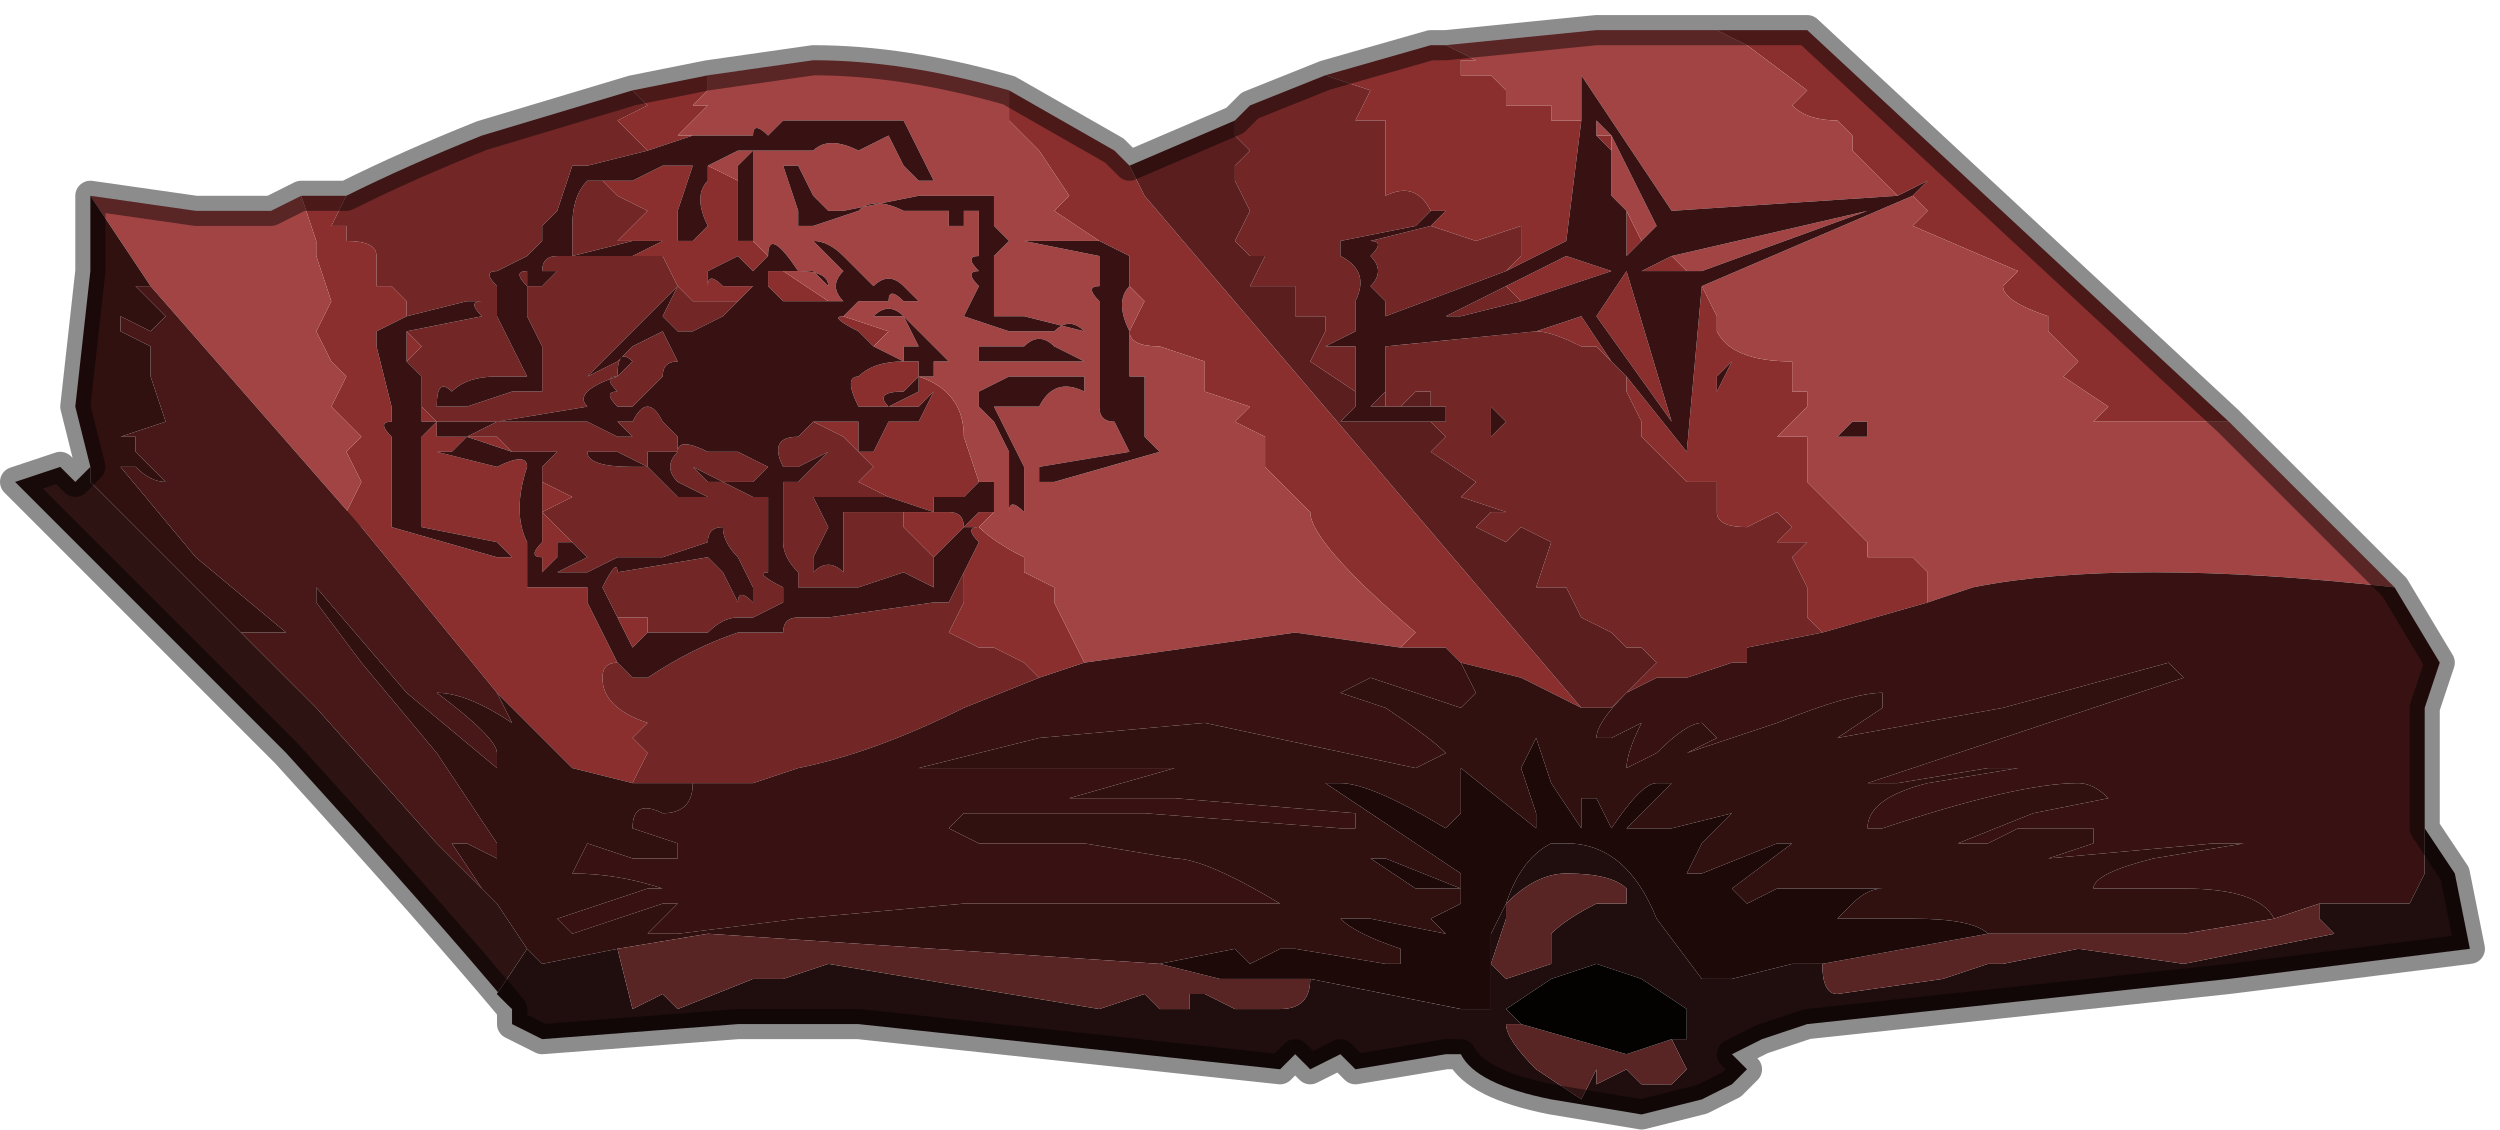 <?xml version="1.0" encoding="UTF-8" standalone="no"?>
<svg xmlns:xlink="http://www.w3.org/1999/xlink" height="3.75px" width="8.3px" xmlns="http://www.w3.org/2000/svg">
  <g transform="matrix(1.0, 0.0, 0.0, 1.0, 3.65, 2.2)">
    <path d="M0.75 -1.95 L1.1 -2.05 1.15 -2.05 1.25 -2.0 1.2 -2.0 1.2 -1.95 1.3 -1.95 1.35 -1.9 1.35 -1.85 1.45 -1.85 1.5 -1.85 1.5 -1.8 1.6 -1.8 1.55 -1.4 1.35 -1.3 1.4 -1.35 1.4 -1.45 1.25 -1.4 1.1 -1.45 1.1 -1.45 1.15 -1.5 1.1 -1.5 1.1 -1.5 Q1.05 -1.6 0.95 -1.55 L0.95 -1.65 0.95 -1.8 0.85 -1.8 0.9 -1.9 0.75 -1.95 M2.05 -2.1 L2.35 -2.1 3.75 -0.8 3.55 -0.8 3.45 -0.8 3.45 -0.8 3.3 -0.8 3.35 -0.85 3.2 -0.95 3.25 -1.0 3.15 -1.1 3.15 -1.15 Q3.0 -1.2 3.0 -1.25 L3.05 -1.3 2.7 -1.45 2.75 -1.5 2.7 -1.55 2.75 -1.6 2.65 -1.55 2.6 -1.6 2.5 -1.7 2.5 -1.75 2.45 -1.8 2.45 -1.8 Q2.35 -1.8 2.3 -1.85 L2.35 -1.9 2.15 -2.05 2.05 -2.1 M-2.65 -1.55 L-2.6 -1.55 -2.5 -1.55 -2.5 -1.55 -2.55 -1.45 -2.5 -1.45 -2.5 -1.4 Q-2.4 -1.4 -2.4 -1.35 L-2.4 -1.25 -2.35 -1.25 -2.3 -1.2 -2.3 -1.15 -2.4 -1.1 -2.4 -1.05 -2.35 -0.85 -2.35 -0.8 -2.35 -0.8 Q-2.4 -0.8 -2.35 -0.75 L-2.35 -0.7 -2.35 -0.45 -2.0 -0.35 -1.95 -0.35 -2.0 -0.4 -2.25 -0.45 -2.25 -0.65 -2.25 -0.75 Q-2.3 -0.8 -2.25 -0.75 L-2.2 -0.8 -2.2 -0.75 -2.15 -0.75 -2.1 -0.75 -2.15 -0.7 -2.2 -0.7 -2.0 -0.65 Q-1.9 -0.7 -1.9 -0.65 -1.95 -0.5 -1.9 -0.4 L-1.9 -0.4 -1.9 -0.35 -1.9 -0.25 -1.85 -0.25 -1.75 -0.25 -1.7 -0.25 -1.65 -0.25 -1.7 -0.25 -1.7 -0.2 -1.6 0.0 Q-1.65 0.0 -1.65 0.05 -1.65 0.15 -1.5 0.2 L-1.55 0.25 -1.5 0.3 -1.55 0.4 -1.75 0.35 -2.0 0.1 -2.45 -0.45 -2.5 -0.5 -2.45 -0.6 -2.5 -0.7 -2.45 -0.75 -2.55 -0.85 -2.5 -0.95 -2.55 -1.0 -2.6 -1.1 -2.55 -1.2 -2.6 -1.35 -2.6 -1.4 -2.65 -1.55 M-1.55 -1.9 L-1.3 -1.95 -1.3 -1.9 -1.35 -1.85 -1.3 -1.85 -1.4 -1.75 -1.35 -1.75 -1.5 -1.7 -1.6 -1.8 -1.5 -1.85 -1.55 -1.9 M-0.3 -1.9 L0.05 -1.7 0.05 -1.7 0.1 -1.65 0.1 -1.65 0.15 -1.55 1.6 0.15 Q1.5 0.1 1.4 0.05 L1.2 0.0 1.15 -0.05 1.0 -0.05 1.05 -0.1 Q0.7 -0.4 0.7 -0.5 L0.55 -0.65 0.55 -0.75 0.45 -0.8 0.5 -0.85 0.35 -0.9 0.35 -1.0 0.2 -1.05 Q0.1 -1.05 0.1 -1.1 L0.15 -1.2 0.1 -1.25 0.1 -1.35 0.0 -1.4 -0.15 -1.5 -0.1 -1.55 -0.2 -1.7 -0.3 -1.8 -0.3 -1.9 M1.7 -1.75 L1.7 -1.75 1.7 -1.7 1.65 -1.75 1.7 -1.75 M1.8 -1.4 L1.75 -1.35 1.75 -1.5 1.8 -1.4 M1.7 -1.55 L1.7 -1.65 1.7 -1.55 M1.35 -1.25 L1.55 -1.35 1.7 -1.3 1.4 -1.2 1.35 -1.25 M1.95 -1.3 L1.8 -1.3 1.9 -1.35 1.95 -1.3 M1.45 -1.1 L1.6 -1.15 1.7 -1.0 1.65 -1.05 1.6 -1.05 Q1.5 -1.1 1.45 -1.1 M1.75 -0.95 L1.95 -0.7 2.0 -1.25 2.05 -1.15 2.05 -1.1 Q2.1 -1.0 2.3 -1.0 L2.3 -0.95 Q2.3 -0.9 2.3 -0.9 L2.35 -0.9 2.35 -0.85 2.25 -0.75 2.35 -0.75 2.35 -0.6 Q2.35 -0.6 2.4 -0.55 L2.45 -0.5 2.55 -0.4 2.55 -0.35 2.6 -0.35 2.7 -0.35 2.75 -0.3 2.75 -0.2 2.4 -0.1 2.35 -0.15 2.35 -0.25 2.3 -0.35 2.35 -0.4 2.25 -0.4 2.3 -0.45 2.25 -0.5 2.15 -0.45 Q2.05 -0.45 2.05 -0.5 L2.05 -0.6 1.95 -0.6 1.9 -0.65 1.8 -0.75 1.8 -0.8 1.75 -0.9 1.75 -0.95 M1.9 -0.8 L1.65 -1.15 1.75 -1.3 1.9 -0.8 M2.05 -0.95 L2.05 -0.9 2.1 -1.0 2.05 -0.95 M-1.65 -0.25 L-1.65 -0.25 M-1.95 -0.7 L-2.1 -0.75 -2.0 -0.75 -1.95 -0.7 M-2.2 -0.75 L-2.2 -0.75 M-2.3 -1.0 L-2.3 -1.1 -2.3 -1.1 -2.25 -1.05 -2.3 -1.0 M-2.25 -0.95 L-2.25 -0.95 -2.25 -0.9 -2.25 -0.95 M-2.25 -0.85 L-2.2 -0.8 -2.25 -0.8 -2.25 -0.75 -2.25 -0.85 M-1.4 -1.25 L-1.45 -1.35 -1.55 -1.35 -1.45 -1.4 -1.4 -1.4 -1.35 -1.4 -1.3 -1.45 Q-1.35 -1.55 -1.3 -1.6 L-1.3 -1.65 -1.35 -1.65 -1.4 -1.5 -1.4 -1.4 -1.55 -1.4 -1.55 -1.4 -1.6 -1.4 -1.5 -1.5 -1.6 -1.55 -1.65 -1.6 -1.6 -1.6 -1.55 -1.6 -1.55 -1.6 -1.45 -1.65 -1.35 -1.65 -1.3 -1.65 -1.3 -1.65 -1.2 -1.6 -1.2 -1.4 -1.15 -1.4 -1.15 -1.4 -1.15 -1.3 -1.2 -1.35 -1.3 -1.3 -1.3 -1.25 -1.35 -1.2 -1.3 -1.25 Q-1.3 -1.3 -1.25 -1.25 L-1.2 -1.25 -1.15 -1.25 -1.15 -1.25 -1.2 -1.2 -1.25 -1.2 -1.35 -1.2 -1.4 -1.25 -1.35 -1.3 -1.4 -1.25 M-1.5 -0.1 L-1.55 -0.05 -1.6 -0.15 -1.5 -0.15 -1.5 -0.1 M-0.9 -1.2 L-0.9 -1.2 -1.05 -1.2 -1.1 -1.25 -1.1 -1.3 -1.05 -1.3 -0.9 -1.2 M-1.1 -1.35 L-1.15 -1.3 -1.15 -1.4 -1.1 -1.35 M-0.95 -0.8 L-0.85 -0.8 -0.8 -0.8 -0.8 -0.7 -0.75 -0.7 -0.7 -0.8 Q-0.6 -0.8 -0.6 -0.8 L-0.55 -0.9 -0.6 -0.85 -0.7 -0.85 -0.8 -0.85 -0.8 -0.85 Q-0.85 -0.95 -0.8 -0.95 -0.75 -1.0 -0.65 -1.0 L-0.6 -1.0 -0.6 -0.95 -0.65 -0.9 Q-0.75 -0.9 -0.7 -0.85 L-0.6 -0.9 -0.6 -0.95 Q-0.45 -0.9 -0.45 -0.75 L-0.4 -0.6 -0.4 -0.6 -0.45 -0.55 -0.35 -0.55 -0.35 -0.55 -0.45 -0.55 -0.55 -0.55 -0.55 -0.5 -0.7 -0.55 -0.8 -0.6 -0.75 -0.65 -0.8 -0.7 -0.85 -0.75 -0.95 -0.8 M-0.75 -1.05 L-0.8 -1.1 Q-0.9 -1.15 -0.85 -1.15 L-0.85 -1.15 -0.7 -1.1 -0.75 -1.05 M-1.85 -0.6 L-1.75 -0.55 -1.75 -0.55 -1.85 -0.5 -1.75 -0.4 -1.75 -0.4 -1.8 -0.4 -1.8 -0.35 -1.85 -0.3 -1.85 -0.35 -1.85 -0.35 Q-1.9 -0.35 -1.85 -0.4 L-1.85 -0.45 -1.85 -0.5 -1.85 -0.6 M-1.8 -0.35 L-1.8 -0.35 M-1.75 -0.3 L-1.75 -0.3 -1.75 -0.3 M-0.45 -0.3 L-0.4 -0.4 Q-0.45 -0.45 -0.4 -0.45 L-0.45 -0.45 -0.55 -0.35 -0.55 -0.35 -0.65 -0.45 -0.65 -0.5 -0.5 -0.5 Q-0.45 -0.5 -0.45 -0.45 L-0.45 -0.45 -0.4 -0.5 -0.35 -0.5 -0.4 -0.45 -0.4 -0.45 Q-0.35 -0.4 -0.25 -0.35 L-0.25 -0.3 -0.15 -0.25 -0.15 -0.2 -0.05 0.0 -0.2 0.05 -0.2 0.05 -0.25 0.0 -0.35 -0.05 -0.4 -0.05 -0.5 -0.1 -0.45 -0.2 Q-0.45 -0.2 -0.45 -0.25 L-0.45 -0.3 M-0.35 -0.5 L-0.35 -0.55 -0.35 -0.5" fill="#8a2e2e" fill-rule="evenodd" stroke="none"/>
    <path d="M1.6 -1.8 L1.5 -1.8 1.5 -1.85 1.45 -1.85 1.35 -1.85 1.35 -1.9 1.3 -1.95 1.2 -1.95 1.2 -2.0 1.25 -2.0 1.15 -2.05 1.65 -2.1 2.05 -2.1 2.15 -2.05 2.35 -1.9 2.3 -1.85 Q2.35 -1.8 2.45 -1.8 L2.45 -1.8 2.5 -1.75 2.5 -1.7 2.6 -1.6 2.65 -1.55 1.9 -1.5 1.6 -1.95 1.6 -1.8 M3.75 -0.8 L4.3 -0.25 Q3.4 -0.35 2.9 -0.25 L2.75 -0.2 2.75 -0.3 2.7 -0.35 2.6 -0.35 2.55 -0.35 2.55 -0.4 2.45 -0.5 2.4 -0.55 Q2.35 -0.6 2.35 -0.6 L2.35 -0.75 2.25 -0.75 2.35 -0.85 2.35 -0.9 2.3 -0.9 Q2.3 -0.9 2.3 -0.95 L2.3 -1.0 Q2.1 -1.0 2.05 -1.1 L2.05 -1.15 2.0 -1.25 2.0 -1.25 2.7 -1.55 2.75 -1.5 2.7 -1.45 3.05 -1.3 3.0 -1.25 Q3.0 -1.2 3.15 -1.15 L3.15 -1.1 3.25 -1.0 3.2 -0.95 3.35 -0.85 3.3 -0.8 3.45 -0.8 3.45 -0.8 3.55 -0.8 3.75 -0.8 M-3.35 -1.55 L-3.0 -1.5 -2.95 -1.5 -2.75 -1.5 -2.65 -1.55 -2.6 -1.4 -2.6 -1.35 -2.55 -1.2 -2.6 -1.1 -2.55 -1.0 -2.5 -0.95 -2.55 -0.85 -2.45 -0.75 -2.5 -0.7 -2.45 -0.6 -2.5 -0.5 -2.45 -0.45 -3.15 -1.25 -3.35 -1.55 M-1.3 -1.95 L-0.95 -2.0 Q-0.65 -2.0 -0.3 -1.9 L-0.3 -1.8 -0.2 -1.7 -0.1 -1.55 -0.15 -1.5 0.0 -1.4 -0.15 -1.4 -0.25 -1.4 -0.3 -1.45 -0.25 -1.4 -0.25 -1.4 0.0 -1.35 0.0 -1.25 Q-0.05 -1.25 0.0 -1.2 L0.0 -1.1 0.0 -1.0 0.0 -0.9 0.0 -0.85 Q0.0 -0.8 0.05 -0.8 L0.1 -0.7 -0.2 -0.65 -0.2 -0.6 -0.15 -0.6 0.2 -0.7 0.15 -0.75 0.15 -0.95 0.1 -0.95 0.1 -1.0 0.1 -1.05 0.1 -1.1 Q0.05 -1.2 0.1 -1.25 L0.15 -1.2 0.1 -1.1 Q0.1 -1.05 0.2 -1.05 L0.35 -1.0 0.35 -0.9 0.5 -0.85 0.45 -0.8 0.55 -0.75 0.55 -0.65 0.7 -0.5 Q0.7 -0.4 1.05 -0.1 L1.0 -0.05 0.65 -0.1 -0.05 0.0 -0.15 -0.2 -0.15 -0.25 -0.25 -0.3 -0.25 -0.35 Q-0.35 -0.4 -0.4 -0.45 L-0.4 -0.45 -0.35 -0.5 -0.3 -0.5 Q-0.3 -0.55 -0.25 -0.5 L-0.25 -0.6 -0.25 -0.65 -0.25 -0.65 -0.35 -0.85 -0.2 -0.85 Q-0.15 -0.95 -0.05 -0.9 L-0.05 -0.95 -0.1 -0.95 -0.3 -0.95 -0.4 -0.9 -0.4 -0.85 -0.35 -0.8 -0.3 -0.7 -0.3 -0.6 -0.3 -0.55 -0.3 -0.5 -0.35 -0.5 -0.35 -0.55 -0.35 -0.55 Q-0.4 -0.6 -0.35 -0.55 L-0.35 -0.6 -0.4 -0.6 -0.45 -0.75 Q-0.45 -0.9 -0.6 -0.95 L-0.55 -0.95 -0.55 -1.0 -0.35 -1.0 -0.25 -1.0 -0.15 -1.0 -0.05 -1.0 0.0 -1.0 0.0 -1.0 -0.05 -1.0 -0.15 -1.05 Q-0.2 -1.1 -0.25 -1.05 L-0.4 -1.05 -0.4 -1.0 -0.45 -1.0 -0.5 -1.0 -0.5 -1.0 Q-0.55 -1.05 -0.55 -1.05 L-0.65 -1.15 Q-0.7 -1.2 -0.75 -1.15 L-0.65 -1.15 -0.6 -1.05 -0.65 -1.05 -0.65 -1.0 -0.75 -1.05 -0.7 -1.1 -0.85 -1.15 -0.85 -1.15 -0.8 -1.2 -0.7 -1.2 Q-0.7 -1.25 -0.65 -1.2 L-0.6 -1.2 -0.65 -1.25 Q-0.7 -1.3 -0.75 -1.25 L-0.85 -1.35 Q-0.9 -1.4 -0.95 -1.4 L-0.9 -1.35 -0.85 -1.3 Q-0.9 -1.25 -0.85 -1.2 L-0.9 -1.2 -1.05 -1.3 -0.95 -1.3 Q-0.95 -1.3 -0.9 -1.25 -0.9 -1.3 -1.0 -1.3 -1.1 -1.45 -1.1 -1.35 L-1.1 -1.35 -1.15 -1.4 -1.15 -1.6 -1.15 -1.7 -1.1 -1.7 -1.0 -1.7 -0.95 -1.7 Q-0.9 -1.75 -0.8 -1.7 L-0.7 -1.75 -0.65 -1.65 -0.6 -1.6 -0.5 -1.6 -0.55 -1.6 -0.6 -1.7 -0.65 -1.8 -0.7 -1.8 -1.05 -1.8 -1.1 -1.75 Q-1.15 -1.8 -1.15 -1.75 L-1.2 -1.75 -1.2 -1.75 -1.25 -1.75 -1.3 -1.75 -1.35 -1.75 -1.4 -1.75 -1.3 -1.85 -1.35 -1.85 -1.3 -1.9 -1.3 -1.95 M1.7 -1.75 L1.65 -1.75 1.65 -1.8 1.7 -1.75 1.85 -1.45 1.8 -1.4 1.75 -1.5 1.7 -1.55 1.7 -1.65 1.7 -1.7 1.7 -1.75 M1.9 -1.35 L2.55 -1.5 2.0 -1.3 1.95 -1.3 1.9 -1.35 M2.55 -0.75 L2.55 -0.8 2.5 -0.8 2.5 -0.8 2.45 -0.75 2.5 -0.75 2.55 -0.75 2.55 -0.75 M-0.6 -1.55 L-0.85 -1.5 -0.9 -1.5 -0.95 -1.55 -1.0 -1.65 -1.1 -1.65 -1.05 -1.65 -1.0 -1.5 -1.0 -1.45 -0.95 -1.45 -0.8 -1.5 Q-0.75 -1.55 -0.65 -1.5 L-0.55 -1.5 -0.5 -1.5 -0.5 -1.45 -0.5 -1.45 -0.45 -1.45 -0.45 -1.5 -0.5 -1.5 -0.45 -1.5 -0.45 -1.5 -0.4 -1.5 -0.4 -1.45 -0.4 -1.35 Q-0.45 -1.35 -0.4 -1.3 -0.45 -1.3 -0.4 -1.25 L-0.45 -1.15 -0.45 -1.15 -0.3 -1.1 -0.15 -1.1 Q-0.1 -1.15 -0.05 -1.1 L-0.05 -1.1 -0.25 -1.15 -0.35 -1.15 -0.35 -1.35 -0.3 -1.4 -0.35 -1.45 -0.35 -1.5 -0.35 -1.55 -0.4 -1.55 -0.5 -1.55 -0.6 -1.55 -0.6 -1.55 M-1.3 -1.65 L-1.2 -1.7 -1.2 -1.65 -1.2 -1.65 -1.2 -1.6 -1.3 -1.65 M-1.2 -1.7 L-1.15 -1.7 -1.2 -1.65 -1.2 -1.7 M-0.65 -1.0 L-0.65 -1.0 -0.6 -1.0 -0.65 -1.0" fill="#a34444" fill-rule="evenodd" stroke="none"/>
    <path d="M0.75 -1.95 L0.9 -1.9 0.85 -1.8 0.95 -1.8 0.95 -1.65 0.95 -1.55 Q1.05 -1.6 1.1 -1.5 L1.05 -1.45 0.8 -1.4 0.8 -1.35 Q0.9 -1.3 0.85 -1.2 L0.85 -1.1 0.85 -1.1 0.85 -1.1 0.75 -1.05 0.85 -1.05 0.85 -0.9 0.7 -1.0 0.75 -1.1 0.75 -1.15 0.65 -1.15 0.65 -1.25 0.6 -1.25 0.55 -1.25 0.5 -1.25 0.55 -1.35 0.5 -1.35 0.45 -1.4 0.5 -1.5 0.45 -1.6 0.45 -1.65 0.5 -1.7 0.45 -1.75 0.45 -1.8 0.5 -1.85 0.75 -1.95 0.75 -1.95 M1.1 -1.45 L1.25 -1.4 1.4 -1.45 1.4 -1.35 1.35 -1.3 0.95 -1.15 0.95 -1.2 0.9 -1.25 Q0.95 -1.3 0.9 -1.35 0.95 -1.4 0.9 -1.4 L1.1 -1.45 M-2.5 -1.55 Q-2.3 -1.65 -2.05 -1.75 L-1.55 -1.9 -1.5 -1.85 -1.6 -1.8 -1.5 -1.7 -1.7 -1.65 -1.75 -1.65 -1.8 -1.5 Q-1.8 -1.5 -1.85 -1.45 L-1.85 -1.4 -1.75 -1.4 -1.75 -1.45 Q-1.75 -1.55 -1.7 -1.6 L-1.6 -1.6 -1.65 -1.6 -1.6 -1.55 -1.5 -1.5 -1.6 -1.4 -1.55 -1.4 -1.75 -1.35 -1.75 -1.4 -1.85 -1.4 -1.9 -1.35 -2.0 -1.3 -2.0 -1.3 Q-2.05 -1.3 -2.0 -1.25 L-2.0 -1.25 -2.0 -1.15 -1.9 -0.95 -2.0 -0.95 Q-2.1 -0.95 -2.15 -0.9 -2.2 -0.95 -2.2 -0.85 L-2.2 -0.85 -2.15 -0.85 -2.1 -0.85 -1.95 -0.9 -1.85 -0.9 -1.85 -1.05 -1.9 -1.15 -1.9 -1.25 Q-1.95 -1.25 -1.95 -1.25 L-1.9 -1.25 -1.9 -1.3 -1.9 -1.3 Q-1.95 -1.3 -1.9 -1.25 L-1.9 -1.25 -1.85 -1.25 -1.8 -1.3 -1.85 -1.3 Q-1.85 -1.35 -1.8 -1.35 L-1.7 -1.35 -1.55 -1.35 -1.55 -1.35 -1.45 -1.35 -1.4 -1.25 -1.45 -1.2 -1.55 -1.1 -1.6 -1.05 -1.7 -0.95 -1.6 -1.0 -1.55 -1.05 -1.45 -1.1 -1.4 -1.0 Q-1.45 -1.0 -1.45 -0.95 L-1.55 -0.85 -1.6 -0.85 Q-1.65 -0.9 -1.6 -0.9 -1.65 -0.95 -1.6 -0.95 L-1.55 -1.0 Q-1.6 -1.05 -1.6 -0.95 -1.75 -0.9 -1.7 -0.85 L-1.7 -0.85 -2.0 -0.8 -2.1 -0.8 -2.15 -0.8 -2.2 -0.8 -2.25 -0.85 -2.25 -0.9 -2.25 -0.95 -2.25 -0.95 -2.25 -0.95 -2.3 -1.0 -2.25 -1.05 -2.3 -1.1 -2.3 -1.1 -2.05 -1.15 Q-2.1 -1.2 -2.05 -1.2 L-2.1 -1.2 -2.3 -1.15 -2.3 -1.2 -2.35 -1.25 -2.4 -1.25 -2.4 -1.35 Q-2.4 -1.4 -2.5 -1.4 L-2.5 -1.45 -2.55 -1.45 -2.5 -1.55 -2.5 -1.55 M1.4 -1.2 L1.2 -1.15 1.15 -1.15 1.15 -1.15 1.35 -1.25 1.4 -1.2 M1.1 -0.8 L1.1 -0.8 1.15 -0.8 1.15 -0.85 1.1 -0.85 1.1 -0.9 1.05 -0.9 1.0 -0.85 0.95 -0.85 0.95 -0.95 0.95 -1.0 0.95 -1.05 1.45 -1.1 Q1.5 -1.1 1.6 -1.05 L1.65 -1.05 1.7 -1.0 1.75 -0.95 1.75 -0.9 1.8 -0.8 1.8 -0.75 1.9 -0.65 1.95 -0.6 2.05 -0.6 2.05 -0.5 Q2.05 -0.45 2.15 -0.45 L2.25 -0.5 2.3 -0.45 2.25 -0.4 2.35 -0.4 2.3 -0.35 2.35 -0.25 2.35 -0.15 2.4 -0.1 2.15 -0.05 2.15 0.0 2.1 0.0 1.95 0.05 1.85 0.05 1.75 0.1 1.85 0.0 1.8 -0.05 1.75 -0.05 1.7 -0.1 1.6 -0.15 1.55 -0.25 Q1.55 -0.25 1.5 -0.25 L1.45 -0.25 1.45 -0.25 1.5 -0.4 1.4 -0.45 1.35 -0.4 1.25 -0.45 1.3 -0.5 1.35 -0.5 1.2 -0.55 1.25 -0.6 1.1 -0.7 1.15 -0.75 1.1 -0.8 1.1 -0.8 M1.35 -0.8 L1.35 -0.8 1.3 -0.85 1.3 -0.75 1.35 -0.8 M-1.55 0.4 L-1.5 0.3 -1.55 0.25 -1.5 0.2 Q-1.65 0.15 -1.65 0.05 -1.65 0.0 -1.6 0.0 L-1.55 0.05 -1.5 0.05 Q-1.35 -0.05 -1.2 -0.1 L-1.1 -0.1 -1.05 -0.1 -1.05 -0.1 Q-1.05 -0.15 -1.0 -0.15 L-1.0 -0.15 -0.9 -0.15 -0.55 -0.2 -0.5 -0.2 -0.45 -0.3 -0.45 -0.25 Q-0.45 -0.2 -0.45 -0.2 L-0.5 -0.1 -0.4 -0.05 -0.35 -0.05 -0.25 0.0 -0.2 0.05 -0.2 0.05 -0.45 0.15 Q-0.75 0.3 -1.0 0.35 L-1.15 0.4 -1.35 0.4 -1.4 0.4 -1.55 0.4 M-1.65 -0.25 L-1.65 -0.25 -1.65 -0.25 -1.65 -0.25 Q-1.6 -0.35 -1.6 -0.3 L-1.3 -0.35 -1.25 -0.3 -1.2 -0.2 Q-1.2 -0.25 -1.15 -0.2 L-1.15 -0.25 -1.2 -0.35 Q-1.25 -0.4 -1.25 -0.45 -1.3 -0.45 -1.3 -0.4 L-1.45 -0.35 -1.5 -0.35 -1.6 -0.35 -1.7 -0.3 -1.75 -0.3 -1.8 -0.3 -1.8 -0.35 -1.8 -0.3 -1.7 -0.35 -1.75 -0.4 -1.75 -0.4 -1.75 -0.4 -1.85 -0.5 -1.75 -0.55 -1.75 -0.55 -1.85 -0.6 -1.85 -0.65 -1.8 -0.7 -1.8 -0.7 -1.85 -0.7 -1.9 -0.7 -1.95 -0.7 -2.0 -0.75 -2.1 -0.75 -2.1 -0.75 -2.0 -0.8 -1.8 -0.8 -1.8 -0.8 -1.75 -0.8 -1.7 -0.8 -1.7 -0.8 -1.6 -0.75 -1.55 -0.75 -1.6 -0.8 Q-1.65 -0.85 -1.6 -0.8 L-1.55 -0.8 Q-1.5 -0.9 -1.45 -0.8 L-1.4 -0.75 -1.4 -0.7 -1.5 -0.7 -1.5 -0.65 -1.6 -0.7 -1.7 -0.7 Q-1.7 -0.65 -1.55 -0.65 L-1.55 -0.65 -1.5 -0.65 -1.4 -0.55 -1.25 -0.55 -1.3 -0.55 -1.4 -0.6 Q-1.45 -0.65 -1.4 -0.7 -1.4 -0.75 -1.3 -0.7 L-1.2 -0.7 -1.1 -0.65 -1.15 -0.6 -1.15 -0.6 -1.3 -0.6 -1.35 -0.65 -1.15 -0.55 -1.1 -0.55 -1.1 -0.5 -1.1 -0.3 Q-1.15 -0.3 -1.05 -0.25 L-1.05 -0.25 -1.05 -0.2 -1.05 -0.2 -1.15 -0.15 -1.2 -0.15 Q-1.25 -0.15 -1.3 -0.1 L-1.45 -0.1 -1.5 -0.1 -1.5 -0.15 -1.6 -0.15 -1.65 -0.25 M-2.2 -0.75 L-2.2 -0.75 -2.2 -0.75 M-1.85 -1.3 L-1.85 -1.3 -1.9 -1.3 -1.85 -1.3 M-1.35 -1.2 L-1.4 -1.15 -1.35 -1.2 -1.25 -1.2 -1.2 -1.2 -1.25 -1.15 -1.35 -1.1 -1.4 -1.1 -1.45 -1.15 -1.4 -1.25 -1.35 -1.2 M-0.55 -0.35 L-0.55 -0.25 -0.65 -0.3 -0.65 -0.3 -0.8 -0.25 -0.9 -0.25 -0.95 -0.25 -0.95 -0.25 -1.0 -0.25 -1.0 -0.3 Q-1.05 -0.35 -1.05 -0.4 L-1.05 -0.6 -1.0 -0.6 -0.9 -0.7 -0.9 -0.7 -1.0 -0.65 -1.05 -0.65 -1.05 -0.65 Q-1.1 -0.75 -1.0 -0.75 L-0.95 -0.8 -0.85 -0.75 -0.8 -0.7 -0.85 -0.7 -0.85 -0.7 -0.8 -0.7 -0.75 -0.65 -0.8 -0.6 -0.7 -0.55 -0.7 -0.55 -0.85 -0.55 -0.95 -0.55 -0.9 -0.45 -0.95 -0.35 -0.95 -0.3 Q-0.9 -0.35 -0.85 -0.3 L-0.85 -0.5 -0.65 -0.5 -0.65 -0.45 -0.55 -0.35 -0.55 -0.35 M-1.85 -0.5 L-1.85 -0.5 M-1.8 -0.35 L-1.8 -0.35 M-1.75 -0.3 L-1.75 -0.3" fill="#722626" fill-rule="evenodd" stroke="none"/>
    <path d="M0.1 -1.65 L0.45 -1.8 0.45 -1.75 0.5 -1.7 0.45 -1.65 0.45 -1.6 0.5 -1.5 0.45 -1.4 0.5 -1.35 0.55 -1.35 0.5 -1.25 0.55 -1.25 0.6 -1.25 0.65 -1.25 0.65 -1.15 0.75 -1.15 0.75 -1.1 0.7 -1.0 0.85 -0.9 0.85 -0.85 0.8 -0.8 1.1 -0.8 1.1 -0.8 1.15 -0.75 1.1 -0.7 1.25 -0.6 1.2 -0.55 1.35 -0.5 1.3 -0.5 1.25 -0.45 1.35 -0.4 1.4 -0.45 1.5 -0.4 1.45 -0.25 1.45 -0.25 1.5 -0.25 Q1.55 -0.25 1.55 -0.25 L1.6 -0.15 1.7 -0.1 1.75 -0.05 1.8 -0.05 1.85 0.0 1.75 0.1 1.7 0.15 1.65 0.15 1.6 0.15 0.15 -1.55 0.1 -1.65 M1.1 -0.85 L1.0 -0.85 0.9 -0.85 0.95 -0.9 0.95 -0.95 0.95 -0.85 1.0 -0.85 1.05 -0.9 1.1 -0.9 1.1 -0.85 M1.1 -0.8 L1.1 -0.8" fill="#5b1e1e" fill-rule="evenodd" stroke="none"/>
    <path d="M1.1 -1.5 L1.1 -1.5 1.15 -1.5 1.1 -1.45 1.1 -1.45 0.9 -1.4 Q0.95 -1.4 0.9 -1.35 0.95 -1.3 0.9 -1.25 L0.95 -1.2 0.95 -1.15 1.35 -1.3 1.55 -1.4 1.6 -1.8 1.6 -1.95 1.9 -1.5 2.65 -1.55 2.75 -1.6 2.7 -1.55 2.0 -1.25 2.0 -1.25 1.95 -0.7 1.75 -0.95 1.7 -1.0 1.6 -1.15 1.45 -1.1 0.95 -1.05 0.95 -1.0 0.95 -0.95 0.95 -0.9 0.9 -0.85 1.0 -0.85 1.1 -0.85 1.15 -0.85 1.15 -0.8 1.1 -0.8 0.8 -0.8 0.85 -0.85 0.85 -0.9 0.85 -1.05 0.75 -1.05 0.85 -1.1 0.85 -1.1 0.85 -1.1 0.85 -1.2 Q0.9 -1.3 0.8 -1.35 L0.8 -1.4 1.05 -1.45 1.1 -1.5 M4.3 -0.25 L4.45 0.0 4.4 0.15 4.4 0.55 4.4 0.7 4.35 0.8 4.05 0.8 3.9 0.85 Q3.85 0.75 3.6 0.75 L3.3 0.75 Q3.3 0.7 3.5 0.65 L3.8 0.6 3.7 0.6 3.15 0.65 3.3 0.6 3.3 0.55 3.05 0.55 2.95 0.6 2.9 0.6 2.85 0.6 3.1 0.5 3.35 0.45 Q3.3 0.4 3.25 0.4 3.05 0.4 2.6 0.55 L2.55 0.55 Q2.55 0.45 2.75 0.4 L3.05 0.35 2.95 0.35 2.65 0.4 2.55 0.4 3.6 0.05 3.55 0.0 3.0 0.15 2.45 0.25 2.6 0.15 2.6 0.1 Q2.5 0.1 2.25 0.2 L1.95 0.3 2.05 0.25 2.0 0.2 Q1.95 0.2 1.85 0.3 L1.75 0.35 Q1.75 0.3 1.8 0.2 L1.7 0.25 1.65 0.25 Q1.65 0.2 1.75 0.1 L1.85 0.05 1.95 0.05 2.1 0.0 2.15 0.0 2.15 -0.05 2.4 -0.1 2.75 -0.2 2.9 -0.25 Q3.4 -0.35 4.3 -0.25 M1.7 -1.75 L1.7 -1.75 1.65 -1.8 1.65 -1.75 1.7 -1.7 1.7 -1.65 1.7 -1.55 1.75 -1.5 1.75 -1.35 1.8 -1.4 1.85 -1.45 1.7 -1.75 M1.4 -1.2 L1.7 -1.3 1.55 -1.35 1.35 -1.25 1.15 -1.15 1.15 -1.15 1.2 -1.15 1.4 -1.2 M1.9 -1.35 L1.8 -1.3 1.95 -1.3 2.0 -1.3 2.55 -1.5 1.9 -1.35 M1.1 -0.8 L1.1 -0.8 1.1 -0.8 M0.0 -1.4 L0.1 -1.35 0.1 -1.25 Q0.05 -1.2 0.1 -1.1 L0.1 -1.05 0.1 -1.0 0.1 -0.95 0.15 -0.95 0.15 -0.75 0.2 -0.7 -0.15 -0.6 -0.2 -0.6 -0.2 -0.65 0.1 -0.7 0.05 -0.8 Q0.0 -0.8 0.0 -0.85 L0.0 -0.9 0.0 -1.0 0.0 -1.1 0.0 -1.2 Q-0.05 -1.25 0.0 -1.25 L0.0 -1.35 -0.25 -1.4 -0.25 -1.4 -0.3 -1.45 -0.25 -1.4 -0.15 -1.4 0.0 -1.4 M1.0 -0.05 L1.15 -0.05 1.2 0.0 1.25 0.1 1.2 0.15 0.9 0.05 0.8 0.1 0.95 0.15 Q1.1 0.25 1.15 0.3 L1.05 0.35 0.35 0.2 -0.2 0.25 -0.6 0.35 -0.6 0.35 -0.5 0.35 0.05 0.35 0.25 0.35 -0.1 0.45 -0.05 0.45 0.25 0.45 0.85 0.5 0.85 0.55 0.8 0.55 0.15 0.5 -0.45 0.5 -0.5 0.55 -0.4 0.6 -0.25 0.6 -0.05 0.6 0.25 0.65 Q0.35 0.65 0.6 0.8 L0.55 0.8 0.25 0.8 0.05 0.8 -0.45 0.8 -1.0 0.85 -1.4 0.9 -1.5 0.9 -1.4 0.8 -1.4 0.8 -1.45 0.8 -1.6 0.85 -1.75 0.9 -1.8 0.85 -1.65 0.8 -1.5 0.75 -1.45 0.75 Q-1.6 0.7 -1.75 0.7 L-1.75 0.7 -1.7 0.6 -1.55 0.65 -1.4 0.65 -1.4 0.6 -1.55 0.55 Q-1.55 0.45 -1.45 0.5 -1.35 0.5 -1.35 0.4 L-1.35 0.4 -1.15 0.4 -1.0 0.35 Q-0.75 0.3 -0.45 0.15 L-0.2 0.05 -0.05 0.0 0.65 -0.1 1.0 -0.05 M1.9 -0.8 L1.75 -1.3 1.65 -1.15 1.9 -0.8 M1.35 -0.8 L1.3 -0.75 1.3 -0.85 1.35 -0.8 1.35 -0.8 M2.55 -0.75 L2.55 -0.75 2.5 -0.75 2.45 -0.75 2.5 -0.8 2.5 -0.8 2.55 -0.8 2.55 -0.75 M2.05 -0.95 L2.1 -1.0 2.05 -0.9 2.05 -0.95 M-1.6 0.0 L-1.7 -0.2 -1.7 -0.25 -1.65 -0.25 -1.7 -0.25 -1.75 -0.25 -1.85 -0.25 -1.9 -0.25 -1.9 -0.35 -1.9 -0.4 -1.9 -0.4 Q-1.95 -0.5 -1.9 -0.65 -1.9 -0.7 -2.0 -0.65 L-2.2 -0.7 -2.15 -0.7 -2.1 -0.75 -1.95 -0.7 -1.9 -0.7 -1.85 -0.7 -1.8 -0.7 -1.8 -0.7 -1.85 -0.65 -1.85 -0.6 -1.85 -0.5 -1.85 -0.45 -1.85 -0.4 Q-1.9 -0.35 -1.85 -0.35 L-1.85 -0.35 -1.85 -0.3 -1.8 -0.35 -1.8 -0.4 -1.75 -0.4 -1.75 -0.4 -1.7 -0.35 -1.8 -0.3 -1.8 -0.35 -1.8 -0.3 -1.75 -0.3 -1.7 -0.3 -1.6 -0.35 -1.5 -0.35 -1.45 -0.35 -1.3 -0.4 Q-1.3 -0.45 -1.25 -0.45 -1.25 -0.4 -1.2 -0.35 L-1.15 -0.25 -1.15 -0.2 Q-1.2 -0.25 -1.2 -0.2 L-1.25 -0.3 -1.3 -0.35 -1.6 -0.3 Q-1.6 -0.35 -1.65 -0.25 L-1.65 -0.25 -1.65 -0.25 -1.6 -0.15 -1.55 -0.05 -1.5 -0.1 -1.45 -0.1 -1.3 -0.1 Q-1.25 -0.15 -1.2 -0.15 L-1.15 -0.15 -1.05 -0.2 -1.05 -0.2 -1.05 -0.25 -1.05 -0.25 Q-1.15 -0.3 -1.1 -0.3 L-1.1 -0.5 -1.1 -0.55 -1.15 -0.55 -1.35 -0.65 -1.3 -0.6 -1.15 -0.6 -1.15 -0.6 -1.1 -0.65 -1.2 -0.7 -1.3 -0.7 Q-1.4 -0.75 -1.4 -0.7 -1.45 -0.65 -1.4 -0.6 L-1.3 -0.55 -1.25 -0.55 -1.4 -0.55 -1.5 -0.65 -1.55 -0.65 -1.55 -0.65 Q-1.7 -0.65 -1.7 -0.7 L-1.6 -0.7 -1.5 -0.65 -1.5 -0.7 -1.4 -0.7 -1.4 -0.75 -1.45 -0.8 Q-1.5 -0.9 -1.55 -0.8 L-1.6 -0.8 Q-1.65 -0.85 -1.6 -0.8 L-1.55 -0.75 -1.6 -0.75 -1.7 -0.8 -1.7 -0.8 -1.75 -0.8 -1.8 -0.8 -1.8 -0.8 -2.0 -0.8 -2.1 -0.75 -2.1 -0.75 -2.15 -0.75 -2.2 -0.75 -2.2 -0.8 -2.25 -0.75 Q-2.3 -0.8 -2.25 -0.75 L-2.25 -0.65 -2.25 -0.45 -2.0 -0.4 -1.95 -0.35 -2.0 -0.35 -2.35 -0.45 -2.35 -0.7 -2.35 -0.75 Q-2.4 -0.8 -2.35 -0.8 L-2.35 -0.8 -2.35 -0.85 -2.4 -1.05 -2.4 -1.1 -2.3 -1.15 -2.1 -1.2 -2.05 -1.2 Q-2.1 -1.2 -2.05 -1.15 L-2.3 -1.1 -2.3 -1.0 -2.25 -0.95 -2.25 -0.95 -2.25 -0.9 -2.25 -0.85 -2.25 -0.75 -2.25 -0.8 -2.2 -0.8 -2.15 -0.8 -2.1 -0.8 -2.0 -0.8 -1.7 -0.85 -1.7 -0.85 Q-1.75 -0.9 -1.6 -0.95 -1.6 -1.05 -1.55 -1.0 L-1.6 -0.95 Q-1.65 -0.95 -1.6 -0.9 -1.65 -0.9 -1.6 -0.85 L-1.55 -0.85 -1.45 -0.95 Q-1.45 -1.0 -1.4 -1.0 L-1.45 -1.1 -1.55 -1.05 -1.6 -1.0 -1.7 -0.95 -1.6 -1.05 -1.55 -1.1 -1.45 -1.2 -1.4 -1.25 -1.45 -1.15 -1.4 -1.1 -1.35 -1.1 -1.25 -1.15 -1.2 -1.2 -1.15 -1.25 -1.15 -1.25 -1.2 -1.25 -1.25 -1.25 Q-1.3 -1.3 -1.3 -1.25 L-1.35 -1.2 -1.3 -1.25 -1.3 -1.3 -1.2 -1.35 -1.15 -1.3 -1.15 -1.4 -1.15 -1.4 -1.2 -1.4 -1.2 -1.6 -1.2 -1.65 -1.2 -1.65 -1.2 -1.7 -1.3 -1.65 -1.3 -1.65 -1.35 -1.65 -1.45 -1.65 -1.55 -1.6 -1.55 -1.6 -1.6 -1.6 -1.7 -1.6 Q-1.75 -1.55 -1.75 -1.45 L-1.75 -1.4 -1.85 -1.4 -1.85 -1.45 Q-1.8 -1.5 -1.8 -1.5 L-1.75 -1.65 -1.7 -1.65 -1.5 -1.7 -1.35 -1.75 -1.3 -1.75 -1.25 -1.75 -1.2 -1.75 -1.2 -1.75 -1.15 -1.75 Q-1.15 -1.8 -1.1 -1.75 L-1.05 -1.8 -0.7 -1.8 -0.65 -1.8 -0.6 -1.7 -0.55 -1.6 -0.5 -1.6 -0.6 -1.6 -0.65 -1.65 -0.7 -1.75 -0.8 -1.7 Q-0.9 -1.75 -0.95 -1.7 L-1.0 -1.7 -1.1 -1.7 -1.15 -1.7 -1.15 -1.6 -1.15 -1.4 -1.15 -1.3 -1.1 -1.35 -1.1 -1.35 Q-1.1 -1.45 -1.0 -1.3 -0.9 -1.3 -0.9 -1.25 -0.95 -1.3 -0.95 -1.3 L-1.05 -1.3 -1.1 -1.3 -1.1 -1.25 -1.05 -1.2 -0.9 -1.2 -0.9 -1.2 -0.85 -1.2 Q-0.9 -1.25 -0.85 -1.3 L-0.9 -1.35 -0.95 -1.4 Q-0.9 -1.4 -0.85 -1.35 L-0.75 -1.25 Q-0.7 -1.3 -0.65 -1.25 L-0.6 -1.2 -0.65 -1.2 Q-0.7 -1.25 -0.7 -1.2 L-0.8 -1.2 -0.85 -1.15 Q-0.9 -1.15 -0.8 -1.1 L-0.75 -1.05 -0.65 -1.0 -0.65 -1.05 -0.6 -1.05 -0.65 -1.15 -0.75 -1.15 Q-0.7 -1.2 -0.65 -1.15 L-0.55 -1.05 Q-0.55 -1.05 -0.5 -1.0 L-0.5 -1.0 -0.45 -1.0 -0.4 -1.0 -0.4 -1.05 -0.25 -1.05 Q-0.2 -1.1 -0.15 -1.05 L-0.05 -1.0 0.0 -1.0 0.0 -1.0 -0.05 -1.0 -0.15 -1.0 -0.25 -1.0 -0.35 -1.0 -0.55 -1.0 -0.55 -0.95 -0.6 -0.95 -0.6 -0.9 -0.7 -0.85 Q-0.75 -0.9 -0.65 -0.9 L-0.6 -0.95 -0.6 -1.0 -0.65 -1.0 -0.65 -1.0 Q-0.75 -1.0 -0.8 -0.95 -0.85 -0.95 -0.8 -0.85 L-0.8 -0.85 -0.7 -0.85 -0.6 -0.85 -0.55 -0.9 -0.6 -0.8 Q-0.6 -0.8 -0.7 -0.8 L-0.75 -0.7 -0.8 -0.7 -0.8 -0.8 -0.85 -0.8 -0.95 -0.8 -1.0 -0.75 Q-1.1 -0.75 -1.05 -0.65 L-1.05 -0.65 -1.0 -0.65 -0.9 -0.7 -0.9 -0.7 -1.0 -0.6 -1.05 -0.6 -1.05 -0.4 Q-1.05 -0.35 -1.0 -0.3 L-1.0 -0.25 -0.95 -0.25 -0.95 -0.25 -0.9 -0.25 -0.8 -0.25 -0.65 -0.3 -0.65 -0.3 -0.55 -0.25 -0.55 -0.35 -0.45 -0.45 -0.4 -0.45 Q-0.45 -0.45 -0.4 -0.4 L-0.45 -0.3 -0.5 -0.2 -0.55 -0.2 -0.9 -0.15 -1.0 -0.15 -1.0 -0.15 Q-1.05 -0.15 -1.05 -0.1 L-1.05 -0.1 -1.1 -0.1 -1.2 -0.1 Q-1.35 -0.05 -1.5 0.05 L-1.55 0.05 -1.6 0.0 M-1.55 -1.35 L-1.55 -1.35 -1.7 -1.35 -1.8 -1.35 Q-1.85 -1.35 -1.85 -1.3 L-1.8 -1.3 -1.85 -1.25 -1.9 -1.25 -1.9 -1.25 Q-1.95 -1.3 -1.9 -1.3 L-1.9 -1.3 -1.9 -1.25 -1.95 -1.25 Q-1.95 -1.25 -1.9 -1.25 L-1.9 -1.15 -1.85 -1.05 -1.85 -0.9 -1.95 -0.9 -2.1 -0.85 -2.15 -0.85 -2.2 -0.85 -2.2 -0.85 Q-2.2 -0.95 -2.15 -0.9 -2.1 -0.95 -2.0 -0.95 L-1.9 -0.95 -2.0 -1.15 -2.0 -1.25 -2.0 -1.25 Q-2.05 -1.3 -2.0 -1.3 L-2.0 -1.3 -1.9 -1.35 -1.85 -1.4 -1.75 -1.4 -1.75 -1.35 -1.55 -1.4 -1.55 -1.4 -1.4 -1.4 -1.4 -1.5 -1.35 -1.65 -1.3 -1.65 -1.3 -1.6 Q-1.35 -1.55 -1.3 -1.45 L-1.35 -1.4 -1.4 -1.4 -1.45 -1.4 -1.55 -1.35 M-2.2 -0.75 L-2.2 -0.75 M-0.6 -1.55 L-0.6 -1.55 -0.5 -1.55 -0.4 -1.55 -0.35 -1.55 -0.35 -1.5 -0.35 -1.45 -0.3 -1.4 -0.35 -1.35 -0.35 -1.15 -0.25 -1.15 -0.05 -1.1 -0.05 -1.1 Q-0.1 -1.15 -0.15 -1.1 L-0.3 -1.1 -0.45 -1.15 -0.45 -1.15 -0.4 -1.25 Q-0.45 -1.3 -0.4 -1.3 -0.45 -1.35 -0.4 -1.35 L-0.4 -1.45 -0.4 -1.5 -0.45 -1.5 -0.45 -1.5 -0.5 -1.5 -0.45 -1.5 -0.45 -1.45 -0.5 -1.45 -0.5 -1.45 -0.5 -1.5 -0.55 -1.5 -0.65 -1.5 Q-0.75 -1.55 -0.8 -1.5 L-0.95 -1.45 -1.0 -1.45 -1.0 -1.5 -1.05 -1.65 -1.1 -1.65 -1.0 -1.65 -0.95 -1.55 -0.9 -1.5 -0.85 -1.5 -0.6 -1.55 M-1.85 -1.3 L-1.9 -1.3 -1.85 -1.3 -1.85 -1.3 M-1.2 -1.7 L-1.2 -1.65 -1.15 -1.7 -1.2 -1.7 M-1.35 -1.2 L-1.4 -1.15 -1.35 -1.2 M-1.4 -1.25 L-1.35 -1.3 -1.4 -1.25 M-0.8 -0.7 L-0.85 -0.7 -0.85 -0.7 -0.8 -0.7 M-1.85 -0.5 L-1.85 -0.5 M-1.75 -0.3 L-1.75 -0.3 M-0.65 -0.5 L-0.85 -0.5 -0.85 -0.3 Q-0.9 -0.35 -0.95 -0.3 L-0.95 -0.35 -0.9 -0.45 -0.95 -0.55 -0.85 -0.55 -0.7 -0.55 -0.7 -0.55 -0.55 -0.5 -0.55 -0.55 -0.45 -0.55 -0.35 -0.55 -0.35 -0.5 -0.3 -0.5 -0.3 -0.55 -0.3 -0.6 -0.3 -0.7 -0.35 -0.8 -0.4 -0.85 -0.4 -0.9 -0.3 -0.95 -0.1 -0.95 -0.05 -0.95 -0.05 -0.9 Q-0.15 -0.95 -0.2 -0.85 L-0.35 -0.85 -0.25 -0.65 -0.25 -0.65 -0.25 -0.6 -0.25 -0.5 Q-0.3 -0.55 -0.3 -0.5 L-0.35 -0.5 -0.4 -0.5 -0.45 -0.45 -0.45 -0.45 Q-0.45 -0.5 -0.5 -0.5 L-0.65 -0.5 M-0.4 -0.6 L-0.35 -0.6 -0.35 -0.55 Q-0.4 -0.6 -0.35 -0.55 L-0.35 -0.55 -0.35 -0.55 -0.45 -0.55 -0.4 -0.6 -0.4 -0.6" fill="#381212" fill-rule="evenodd" stroke="none"/>
    <path d="M-2.45 -0.45 L-2.0 0.1 -1.95 0.2 -1.95 0.2 Q-2.1 0.1 -2.2 0.1 L-2.2 0.1 Q-2.0 0.25 -2.0 0.3 L-2.0 0.35 -2.3 0.1 -2.6 -0.25 -2.6 -0.2 -2.45 0.0 -2.2 0.3 -2.1 0.45 -2.0 0.6 -2.0 0.65 -2.1 0.6 -2.15 0.6 -2.05 0.75 -2.05 0.75 -2.2 0.6 -2.6 0.15 -2.85 -0.1 -2.7 -0.1 -3.0 -0.35 -3.25 -0.65 -3.2 -0.65 Q-3.15 -0.6 -3.1 -0.6 L-3.1 -0.6 -3.15 -0.65 -3.2 -0.7 -3.2 -0.75 -3.25 -0.75 -3.1 -0.8 -3.15 -0.95 -3.15 -1.05 -3.25 -1.1 -3.25 -1.15 -3.15 -1.1 -3.1 -1.15 -3.2 -1.25 -3.15 -1.25 -3.15 -1.25 -2.45 -0.45" fill="#481818" fill-rule="evenodd" stroke="none"/>
    <path d="M-3.35 -0.65 L-3.4 -0.85 -3.35 -1.3 -3.35 -1.55 -3.15 -1.25 -3.15 -1.25 -3.2 -1.25 -3.1 -1.15 -3.15 -1.1 -3.25 -1.15 -3.25 -1.1 -3.15 -1.05 -3.15 -0.95 -3.1 -0.8 -3.25 -0.75 -3.2 -0.75 -3.2 -0.7 -3.15 -0.65 -3.1 -0.6 -3.1 -0.6 Q-3.15 -0.6 -3.2 -0.65 L-3.25 -0.65 -3.0 -0.35 -2.7 -0.1 -2.85 -0.1 -3.05 -0.3 -3.35 -0.6 -3.35 -0.65 M1.6 0.15 L1.65 0.15 1.7 0.15 1.75 0.1 Q1.65 0.2 1.65 0.25 L1.7 0.25 1.8 0.2 Q1.75 0.3 1.75 0.35 L1.85 0.3 Q1.95 0.2 2.0 0.2 L2.05 0.25 1.95 0.3 2.25 0.2 Q2.5 0.1 2.6 0.1 L2.6 0.15 2.45 0.25 3.0 0.15 3.55 0.0 3.6 0.05 2.55 0.4 2.65 0.4 2.95 0.35 3.05 0.35 2.75 0.4 Q2.55 0.45 2.55 0.55 L2.6 0.55 Q3.05 0.4 3.25 0.4 3.3 0.4 3.35 0.45 L3.1 0.5 2.85 0.6 2.9 0.6 2.95 0.6 3.05 0.55 3.3 0.55 3.3 0.6 3.15 0.65 3.7 0.6 3.8 0.6 3.5 0.65 Q3.3 0.7 3.3 0.75 L3.6 0.75 Q3.85 0.75 3.9 0.85 L3.6 0.9 2.95 0.9 Q2.9 0.85 2.7 0.85 L2.45 0.85 2.5 0.8 Q2.55 0.75 2.6 0.75 L2.45 0.75 2.25 0.75 2.15 0.8 2.1 0.75 2.3 0.6 2.25 0.6 2.0 0.7 1.95 0.7 2.0 0.6 2.1 0.5 2.15 0.5 2.1 0.5 1.9 0.55 1.85 0.55 1.75 0.55 1.9 0.4 1.85 0.4 Q1.8 0.4 1.7 0.55 L1.65 0.45 1.6 0.45 1.6 0.55 1.5 0.4 1.45 0.25 1.4 0.35 1.45 0.5 1.45 0.55 1.2 0.35 1.2 0.5 1.15 0.55 Q0.9 0.4 0.8 0.4 L0.75 0.4 1.2 0.7 1.2 0.75 0.95 0.65 0.9 0.65 1.05 0.75 1.2 0.75 1.2 0.8 1.1 0.85 1.15 0.9 0.9 0.85 0.8 0.85 Q0.85 0.9 1.0 0.95 L1.0 1.0 0.95 1.0 0.65 0.95 0.6 0.95 0.5 1.0 0.45 0.95 0.2 1.0 -1.3 0.9 -1.6 0.95 -1.85 1.0 -1.85 1.0 -1.9 0.95 -2.0 0.8 -2.05 0.75 -2.05 0.75 -2.15 0.6 -2.1 0.6 -2.0 0.65 -2.0 0.6 -2.1 0.45 -2.2 0.3 -2.45 0.0 -2.6 -0.2 -2.6 -0.25 -2.3 0.1 -2.0 0.35 -2.0 0.3 Q-2.0 0.25 -2.2 0.1 L-2.2 0.1 Q-2.1 0.1 -1.95 0.2 L-1.95 0.2 -2.0 0.1 -1.75 0.35 -1.55 0.4 -1.4 0.4 -1.35 0.4 -1.35 0.4 Q-1.35 0.5 -1.45 0.5 -1.55 0.45 -1.55 0.55 L-1.4 0.6 -1.4 0.65 -1.55 0.65 -1.7 0.6 -1.75 0.7 -1.75 0.7 Q-1.6 0.7 -1.45 0.75 L-1.5 0.75 -1.65 0.8 -1.8 0.85 -1.75 0.9 -1.6 0.85 -1.45 0.8 -1.4 0.8 -1.4 0.8 -1.5 0.9 -1.4 0.9 -1.0 0.85 -0.45 0.8 0.05 0.8 0.25 0.8 0.55 0.8 0.6 0.8 Q0.35 0.65 0.25 0.65 L-0.05 0.6 -0.25 0.6 -0.4 0.6 -0.5 0.55 -0.45 0.5 0.15 0.5 0.8 0.55 0.85 0.55 0.85 0.5 0.25 0.45 -0.05 0.45 -0.1 0.45 0.25 0.35 0.05 0.35 -0.5 0.35 -0.6 0.35 -0.6 0.35 -0.2 0.25 0.35 0.2 1.05 0.35 1.15 0.3 Q1.1 0.25 0.95 0.15 L0.8 0.1 0.9 0.05 1.2 0.15 1.25 0.1 1.2 0.0 1.4 0.05 Q1.5 0.1 1.6 0.15" fill="#311010" fill-rule="evenodd" stroke="none"/>
    <path d="M-1.95 1.15 Q-2.2 0.85 -2.7 0.3 L-3.6 -0.6 -3.45 -0.65 -3.4 -0.6 -3.35 -0.65 -3.35 -0.6 -3.05 -0.3 -2.85 -0.1 -2.6 0.15 -2.2 0.6 -2.05 0.75 -2.0 0.8 -1.9 0.95 -2.0 1.1 -1.95 1.15" fill="#2e1313" fill-rule="evenodd" stroke="none"/>
    <path d="M4.4 0.55 L4.5 0.7 4.55 0.95 3.75 1.05 2.35 1.2 2.2 1.25 2.1 1.3 2.15 1.35 2.1 1.4 2.0 1.45 1.8 1.5 1.5 1.45 Q1.25 1.4 1.2 1.3 L1.15 1.3 0.85 1.35 0.8 1.3 0.7 1.35 0.65 1.3 0.6 1.35 -0.8 1.2 -1.0 1.2 Q-1.0 1.2 -1.05 1.2 L-1.05 1.2 -1.2 1.2 -1.85 1.25 -1.95 1.2 -1.95 1.15 -2.0 1.1 -1.9 0.95 -1.85 1.0 -1.85 1.0 -1.6 0.95 -1.55 1.15 -1.45 1.1 -1.4 1.15 -1.15 1.05 -1.05 1.05 -0.9 1.0 0.0 1.15 0.15 1.1 0.2 1.15 0.25 1.15 0.3 1.15 0.3 1.1 0.35 1.1 0.45 1.15 0.6 1.15 Q0.7 1.15 0.7 1.05 L1.2 1.15 1.3 1.15 Q1.3 1.1 1.3 1.0 L1.3 0.9 1.35 0.8 1.35 0.85 1.3 1.0 1.35 1.05 1.5 1.0 1.5 0.9 Q1.55 0.85 1.65 0.8 L1.75 0.8 1.75 0.75 Q1.7 0.7 1.55 0.7 1.45 0.7 1.35 0.8 1.4 0.65 1.5 0.6 L1.55 0.6 Q1.75 0.6 1.85 0.85 L2.0 1.05 2.1 1.05 2.3 1.0 2.4 1.0 Q2.4 1.1 2.45 1.1 L2.8 1.05 2.95 1.0 3.0 1.0 3.25 0.95 3.6 1.0 3.85 0.95 4.1 0.9 4.05 0.85 4.05 0.8 4.35 0.8 4.4 0.7 4.4 0.55 M1.4 1.2 L1.35 1.2 Q1.35 1.25 1.45 1.35 L1.6 1.45 1.65 1.35 1.65 1.4 1.75 1.35 1.8 1.4 1.9 1.4 1.95 1.35 1.9 1.25 1.95 1.25 1.95 1.15 1.8 1.05 1.65 1.0 1.5 1.05 Q1.35 1.15 1.35 1.15 L1.4 1.2" fill="#200d0d" fill-rule="evenodd" stroke="none"/>
    <path d="M3.9 0.85 L4.05 0.8 4.05 0.85 4.1 0.9 3.85 0.95 3.6 1.0 3.25 0.95 3.0 1.0 2.95 1.0 2.8 1.05 2.45 1.1 Q2.4 1.1 2.4 1.0 L2.95 0.9 3.6 0.9 3.9 0.85 M1.35 0.8 Q1.45 0.7 1.55 0.7 1.7 0.7 1.75 0.75 L1.75 0.8 1.65 0.8 Q1.55 0.85 1.5 0.9 L1.5 1.0 1.35 1.05 1.3 1.0 1.35 0.85 1.35 0.8 M0.7 1.05 Q0.7 1.15 0.6 1.15 L0.45 1.15 0.35 1.1 0.3 1.1 0.3 1.15 0.25 1.15 0.2 1.15 0.15 1.1 0.0 1.15 -0.9 1.0 -1.05 1.05 -1.15 1.05 -1.4 1.15 -1.45 1.1 -1.55 1.15 -1.6 0.95 -1.3 0.9 0.2 1.0 0.4 1.05 0.7 1.05 M1.9 1.25 L1.95 1.35 1.9 1.4 1.8 1.4 1.75 1.35 1.65 1.4 1.65 1.35 1.6 1.45 1.45 1.35 Q1.35 1.25 1.35 1.2 L1.4 1.2 1.75 1.3 1.9 1.25" fill="#582424" fill-rule="evenodd" stroke="none"/>
    <path d="M2.4 1.0 L2.3 1.0 2.1 1.05 2.0 1.05 1.85 0.85 Q1.75 0.6 1.55 0.6 L1.5 0.6 Q1.4 0.65 1.35 0.8 L1.3 0.9 1.3 1.0 Q1.3 1.1 1.3 1.15 L1.2 1.15 0.7 1.05 0.4 1.05 0.2 1.0 0.45 0.95 0.5 1.0 0.6 0.95 0.65 0.95 0.95 1.0 1.0 1.0 1.0 0.95 Q0.85 0.9 0.8 0.85 L0.9 0.85 1.15 0.9 1.1 0.85 1.2 0.8 1.2 0.75 1.05 0.75 0.9 0.65 0.95 0.65 1.2 0.75 1.2 0.7 0.75 0.4 0.8 0.4 Q0.9 0.4 1.15 0.55 L1.2 0.5 1.2 0.35 1.45 0.55 1.45 0.5 1.4 0.35 1.45 0.25 1.5 0.4 1.6 0.55 1.6 0.45 1.65 0.45 1.7 0.55 Q1.8 0.4 1.85 0.4 L1.9 0.4 1.75 0.55 1.85 0.55 1.9 0.55 2.1 0.5 2.15 0.5 2.1 0.5 2.0 0.6 1.95 0.7 2.0 0.7 2.25 0.6 2.3 0.6 2.1 0.75 2.15 0.8 2.25 0.75 2.45 0.75 2.6 0.75 Q2.55 0.75 2.5 0.8 L2.45 0.85 2.7 0.85 Q2.9 0.85 2.95 0.9 L2.4 1.0" fill="#1e0909" fill-rule="evenodd" stroke="none"/>
    <path d="M1.9 1.25 L1.75 1.3 1.4 1.2 1.35 1.15 Q1.35 1.15 1.5 1.05 L1.65 1.0 1.8 1.05 1.95 1.15 1.95 1.25 1.9 1.25" fill="#040101" fill-rule="evenodd" stroke="none"/>
    <path d="M1.15 -2.05 L1.1 -2.05 0.75 -1.95 0.75 -1.95 0.5 -1.85 0.45 -1.8 0.1 -1.65 0.1 -1.65 0.05 -1.7 0.05 -1.7 -0.3 -1.9 Q-0.65 -2.0 -0.95 -2.0 L-1.3 -1.95 -1.55 -1.9 -2.05 -1.75 Q-2.3 -1.65 -2.5 -1.55 L-2.6 -1.55 -2.65 -1.55 -2.75 -1.5 -2.95 -1.5 -3.0 -1.5 -3.35 -1.55 -3.35 -1.3 -3.4 -0.85 -3.35 -0.65 -3.4 -0.6 -3.45 -0.65 -3.6 -0.6 -2.7 0.3 Q-2.2 0.85 -1.95 1.15 L-1.95 1.2 -1.85 1.25 -1.2 1.2 -1.05 1.2 -1.05 1.2 Q-1.0 1.2 -1.0 1.2 L-0.8 1.2 0.6 1.35 0.65 1.3 0.7 1.35 0.8 1.3 0.85 1.35 1.15 1.3 1.2 1.3 Q1.25 1.4 1.5 1.45 L1.8 1.5 2.0 1.45 2.1 1.4 2.15 1.35 2.1 1.3 2.2 1.25 2.35 1.2 3.75 1.05 4.55 0.95 4.5 0.7 4.4 0.55 4.4 0.15 4.45 0.0 4.3 -0.25 3.75 -0.8 2.35 -2.1 2.05 -2.1 1.65 -2.1 1.15 -2.05 Z" fill="none" stroke="#000000" stroke-linecap="round" stroke-linejoin="round" stroke-opacity="0.451" stroke-width="0.1"/>
  </g>
</svg>
